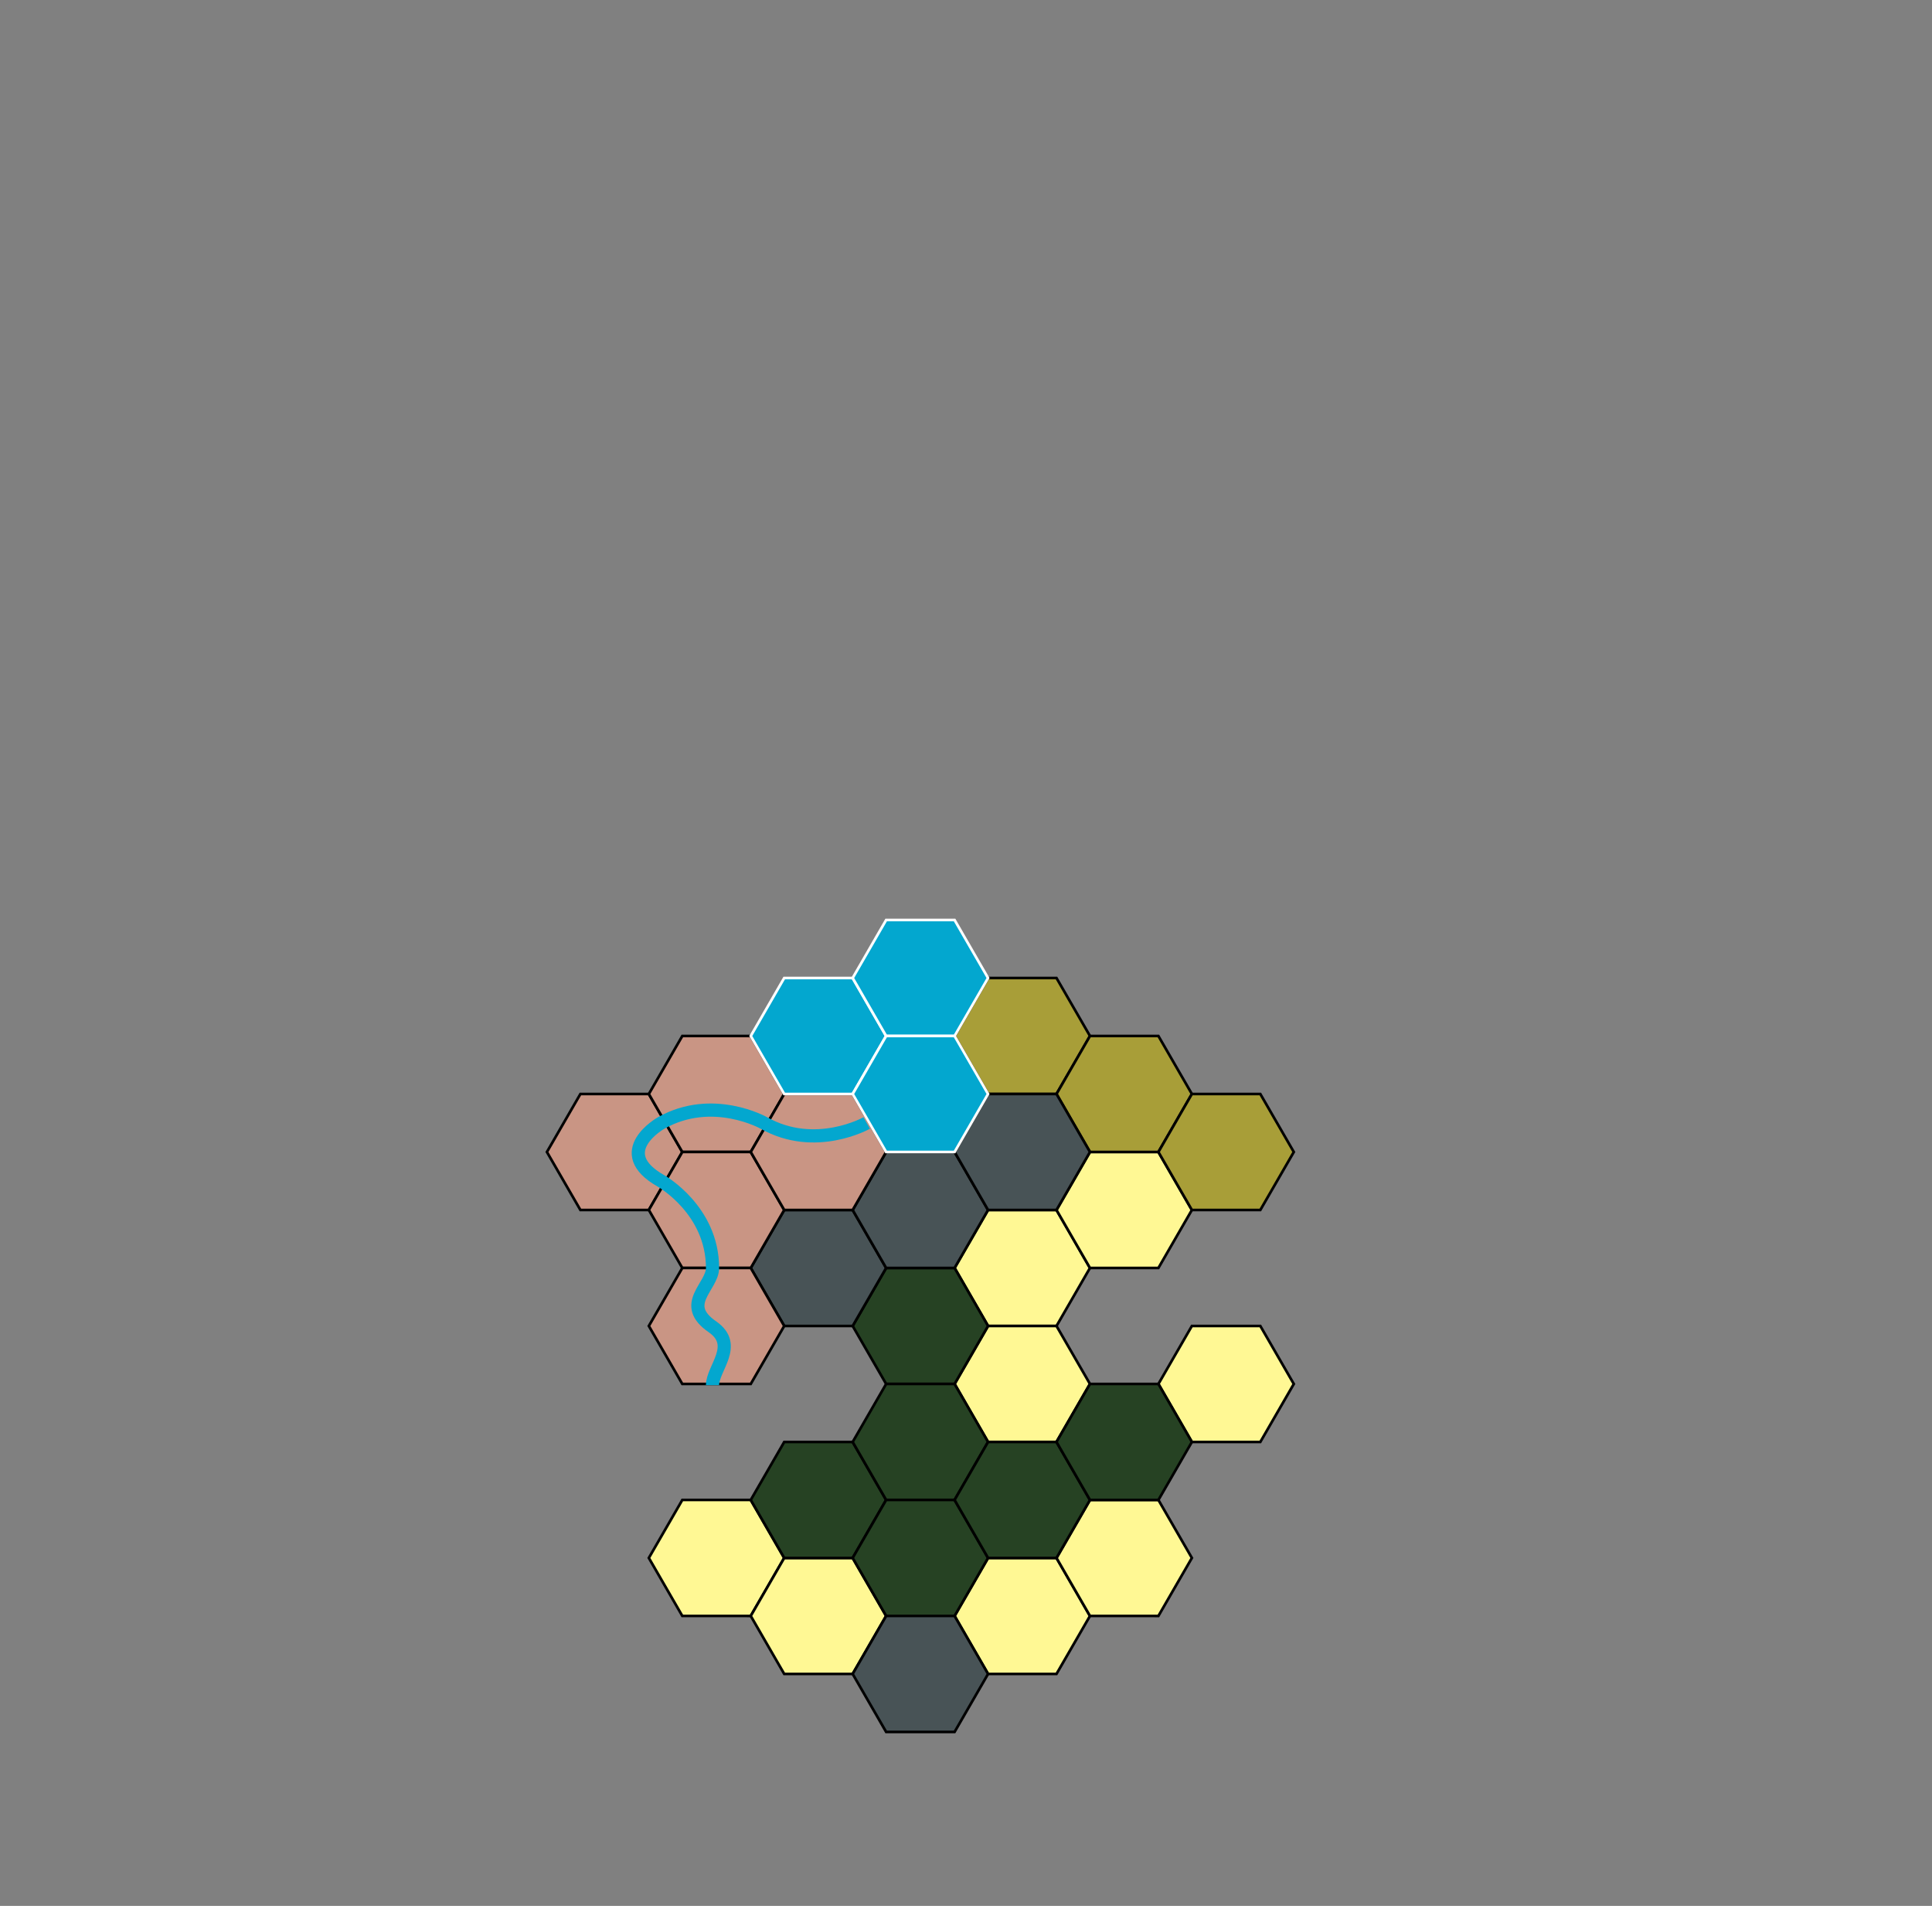 <svg xmlns="http://www.w3.org/2000/svg" width="733px" height="723px">
	<rect width="100%" height="100%" fill="#808080" stroke="none"/>
	<style type="text/css">
		.beach       {   fill: #fff894; }
		.jungle      {   fill: #264223; }
		.mountain    {   fill: #485356; }
		.scrub       {   fill: #a89e38; }
		.lake        {   fill: #03a7cf; stroke: #ffffff; }
		.rivercourse { stroke: #03a7cf;   fill:    none; stroke-width: 5px; }
		.river       {   fill: #c99584; }
	</style>
	<defs>
		<path id="hex" class="hex" d="M 0,22 l 12.7,-22 L 38.667,0 l 12.7,22 -12.7,22 L 12.7,44 Z" />
	</defs>

	<g style="stroke: #000000;">
	<g class="beach">
		<use href="#hex" transform="translate(246.167, 569)" />
		<use href="#hex" transform="translate(284.833, 591)" />
		<use href="#hex" transform="translate(362.167, 459)" />
		<use href="#hex" transform="translate(362.167, 503)" />
		<use href="#hex" transform="translate(362.167, 591)" />
		<use href="#hex" transform="translate(400.833, 437)" />
		<use href="#hex" transform="translate(400.833, 569)" />
		<use href="#hex" transform="translate(439.5, 503)" />
	</g>
	<g class="scrub">
		<use href="#hex" transform="translate(362.167, 371)" />
		<use href="#hex" transform="translate(400.833, 393)" />
		<use href="#hex" transform="translate(439.5, 415)" />
	</g>
	<g class="jungle">
		<use href="#hex" transform="translate(284.833, 547)" />
		<use href="#hex" transform="translate(323.5, 481)" />
		<use href="#hex" transform="translate(323.5, 525)" />
		<use href="#hex" transform="translate(323.5, 569)" />
		<use href="#hex" transform="translate(362.167, 547)" />
		<use href="#hex" transform="translate(400.833, 525)" />
	</g>
	<g class="mountain">
		<use href="#hex" transform="translate(284.833, 459)" />
		<use href="#hex" transform="translate(323.5, 437)" />
		<use href="#hex" transform="translate(323.5, 613)" />
		<use href="#hex" transform="translate(362.167, 415)" />
	</g>
	<g class="river">
		<use href="#hex" transform="translate(207.5, 415)" />
		<use href="#hex" transform="translate(246.167, 393)" />
		<use href="#hex" transform="translate(246.167, 437)" />
		<use href="#hex" transform="translate(246.167, 481)" />
		<use href="#hex" transform="translate(284.833, 415)" />
	</g>
	<g class="lake">
		<use href="#hex" transform="translate(284.833, 371)" />
		<use href="#hex" transform="translate(323.5, 349)" />
		<use href="#hex" transform="translate(323.5, 393)" />
	</g>
	<path class="rivercourse" d="M 328.833,426 s -19.5,11 -39,0 m 0,0 s -19.5,-11 -39,0 m 0,0 s -19.5,11 0,22 m 0,0 s 19.5,11 19.5,33 m 0,0 c 0,7.111 -12.5,13.777 0,22.333 c 10,7 0,15.667 0,22.117" />
	</g>
</svg>
